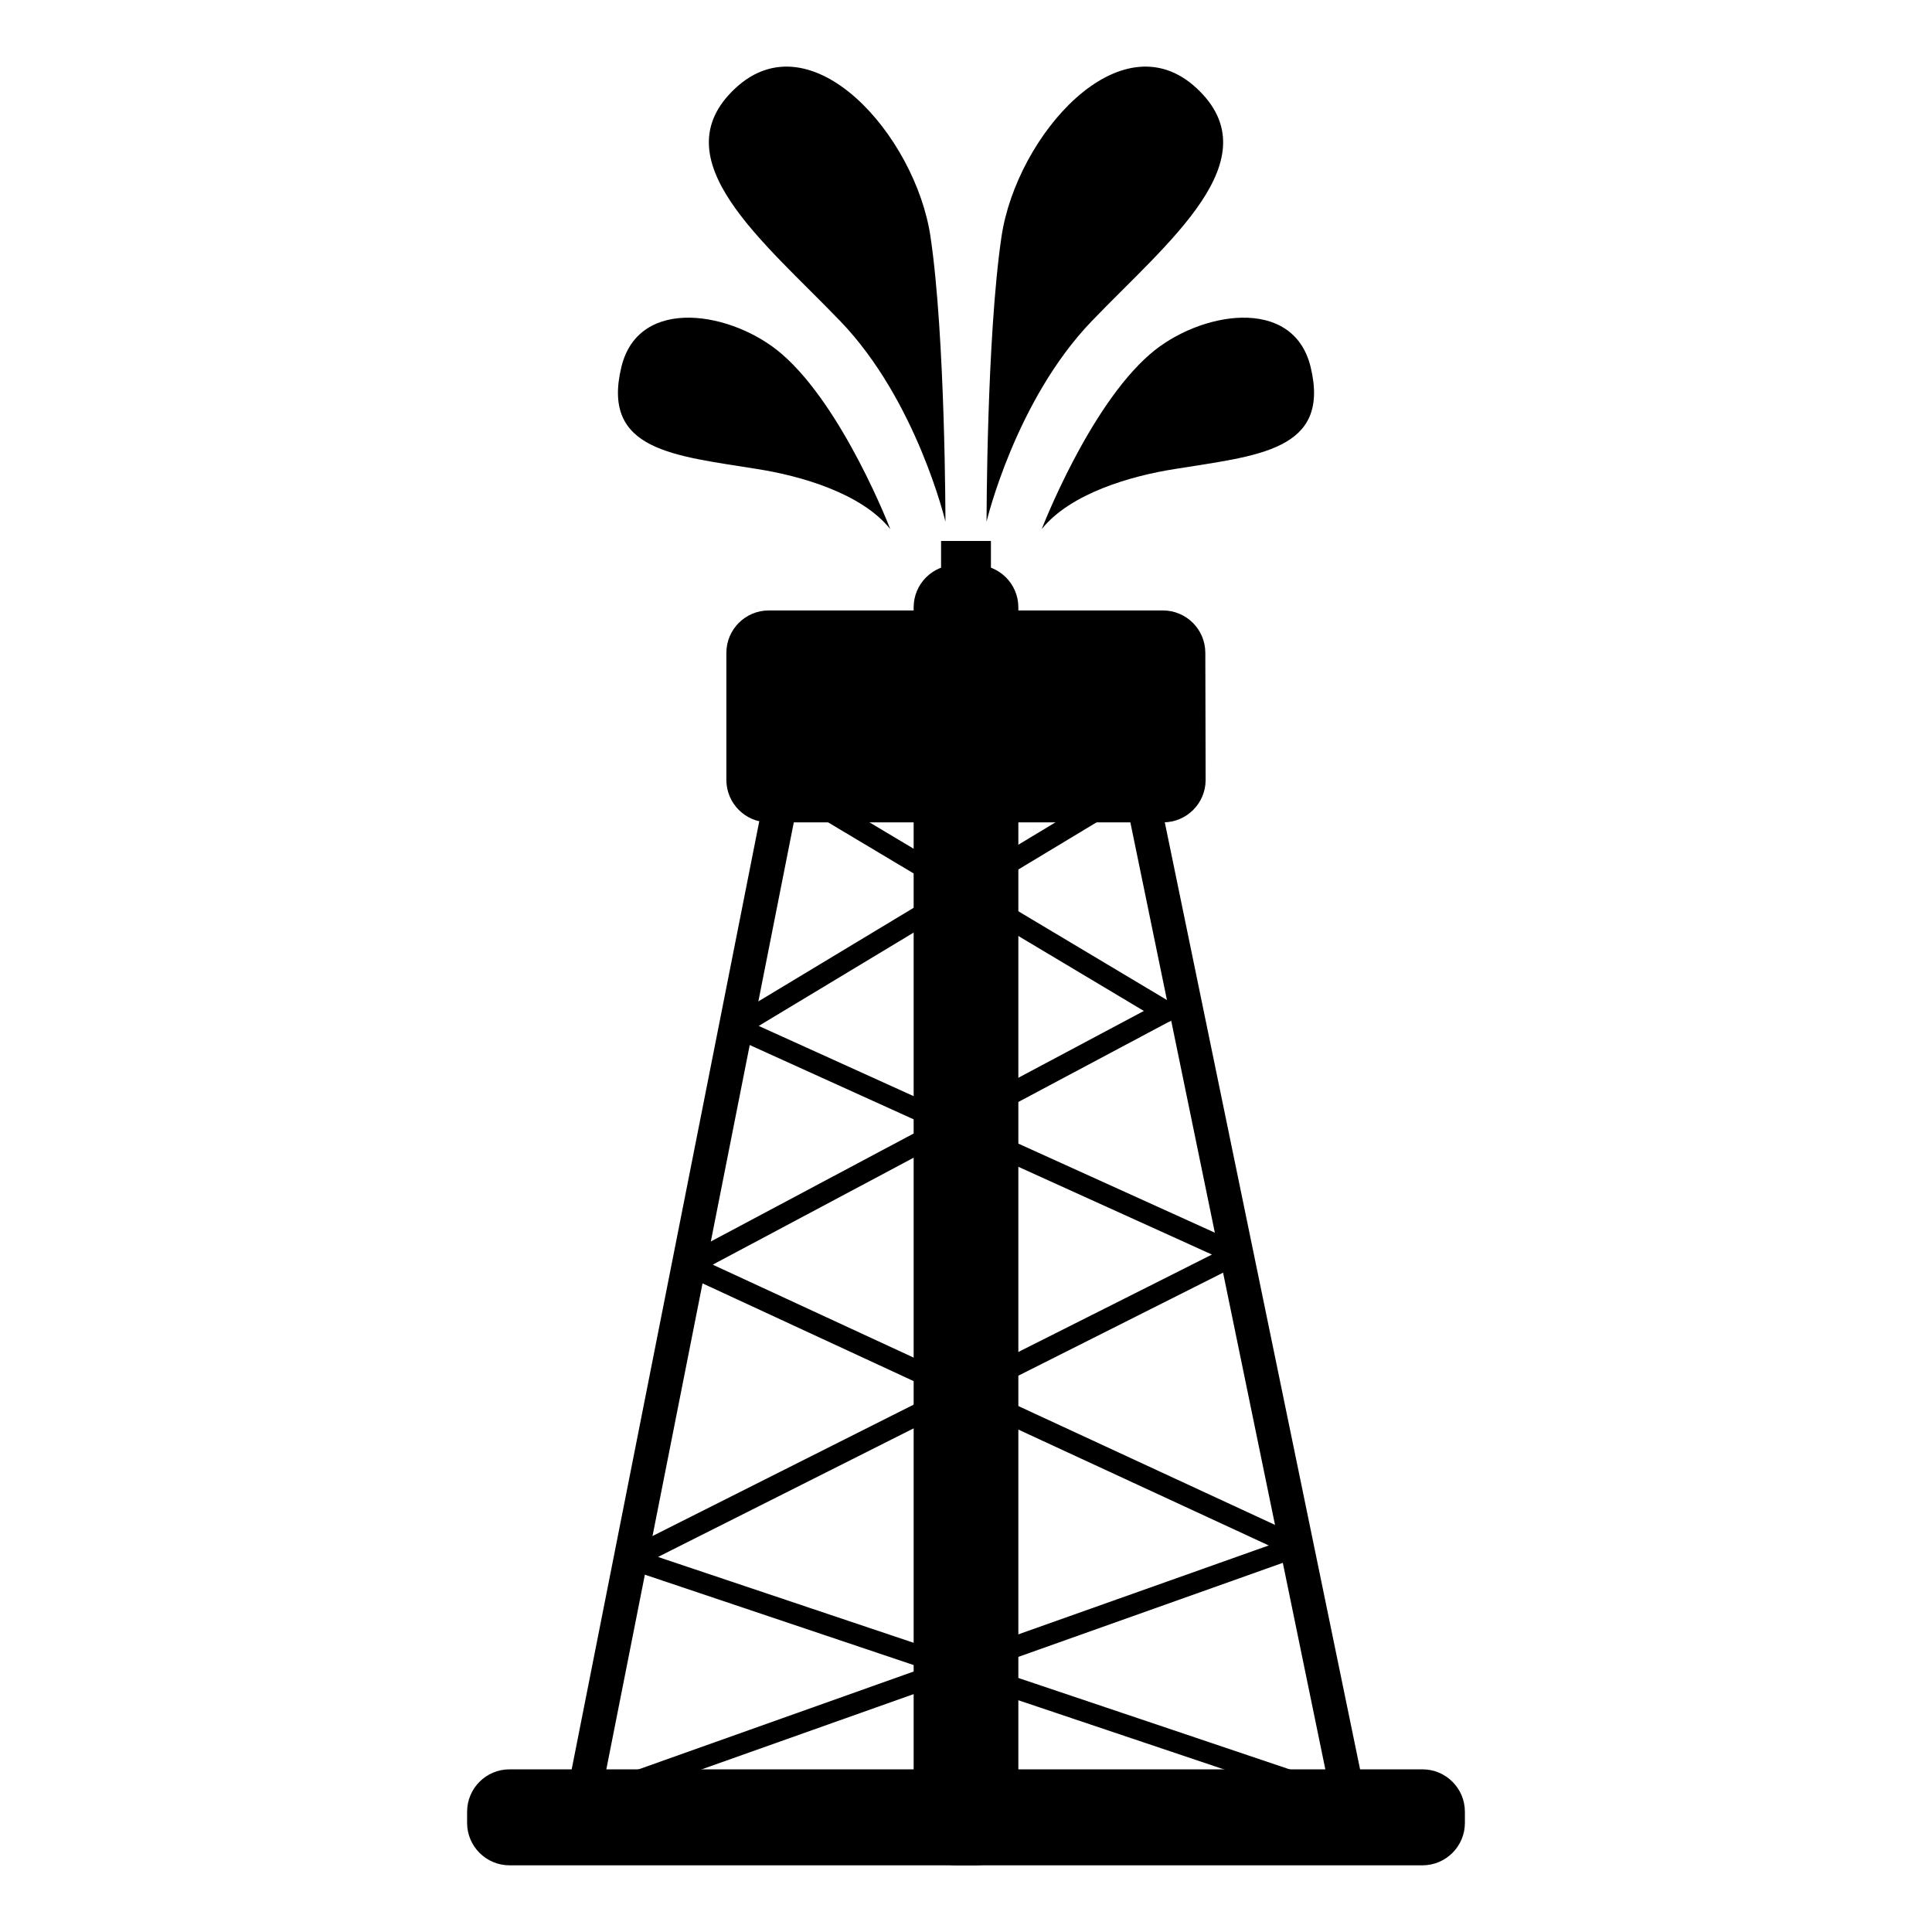 <?xml version="1.0" encoding="utf-8"?>
<!-- Generator: Adobe Illustrator 22.0.1, SVG Export Plug-In . SVG Version: 6.00 Build 0)  -->
<svg version="1.1" id="Calque_1" xmlns="http://www.w3.org/2000/svg" xmlns:xlink="http://www.w3.org/1999/xlink" x="0px" y="0px"
	 viewBox="0 0 620 620" style="enable-background:new 0 0 620 620;" xml:space="preserve">
<g>
	<polygon points="427.6,578.9 360.5,253 256.9,253 192.4,578.8 181.7,576.7 247.9,242.1 369.3,242.1 438.3,576.7 	"/>
	<path d="M326.8,585c0,7.5-6.1,13.6-13.6,13.6h-6.4c-7.5,0-13.6-6.1-13.6-13.6V194.9c0-7.5,6.1-13.6,13.6-13.6h6.4
		c7.5,0,13.6,6.1,13.6,13.6V585z"/>
	<path d="M372.2,321.7c-51,27.1-101.9,54.3-152.9,81.4c-2.1,1.1-2.3,4.8,0,5.9c65,30.1,130,60.2,195.1,90.3c0.3-2.1,0.5-4.1,0.8-6.2
		c-76.4,27.1-152.7,54.2-229.1,81.4c-3.5,1.3-3.1,6.7,0.9,6.7c81.9,0,163.9,0,245.8,0c4,0,4.5-5.5,0.9-6.7
		C357,548.6,280.2,522.8,203.3,497c0.3,2.1,0.5,4.1,0.8,6.2c64.8-32.6,129.6-65.2,194.4-97.8c2.2-1.1,2.3-4.8,0-5.9
		C345,375.2,291.4,351,237.9,326.7c0,2,0,3.9,0,5.9c43.2-26,86.4-52.1,129.6-78.1c2.9-1.7,1.7-6.3-1.7-6.3c-38,0-76.1,0-114.1,0
		c-3.4,0-4.6,4.6-1.7,6.3c40.8,24.4,81.6,48.7,122.4,73.1c3.8,2.3,7.2-3.6,3.4-5.9c-40.8-24.4-81.6-48.7-122.4-73.1
		c-0.6,2.1-1.1,4.2-1.7,6.3c38,0,76.1,0,114.1,0c-0.6-2.1-1.1-4.2-1.7-6.3c-43.2,26-86.4,52.1-129.6,78.1c-2,1.2-2.4,4.8,0,5.9
		c53.5,24.3,107.1,48.5,160.6,72.8c0-2,0-3.9,0-5.9c-64.8,32.6-129.6,65.2-194.4,97.8c-2.8,1.4-1.8,5.3,0.8,6.2
		c76.8,25.8,153.7,51.7,230.5,77.5c0.3-2.2,0.6-4.5,0.9-6.7c-81.9,0-163.9,0-245.8,0c0.3,2.2,0.6,4.5,0.9,6.7
		c76.4-27.1,152.7-54.2,229.1-81.4c2.5-0.9,3.7-4.9,0.8-6.2c-65-30.1-130-60.2-195.1-90.3c0,2,0,3.9,0,5.9
		c51-27.1,101.9-54.3,152.9-81.4C379.5,325.5,376.1,319.7,372.2,321.7z"/>
</g>
<path d="M386.9,250.3c0,7.5-6.1,13.6-13.6,13.6H246.7c-7.5,0-13.6-6.1-13.6-13.6v-40.8c0-7.5,6.1-13.6,13.6-13.6h126.5
	c7.5,0,13.6,6.1,13.6,13.6L386.9,250.3L386.9,250.3z"/>
<g>
	<g>
		<path d="M236,28.3c24.5-22.8,57.8,15.3,62.6,47.6c4.8,32.3,4.8,91.5,4.8,91.5s-9.2-38.8-33.7-64.3C245.2,77.6,211.5,51.1,236,28.3
			z"/>
		<path d="M285.7,169.8c0,0-15-39-34.7-56.1c-15.6-13.6-46-19.1-51.6,4.1c-6.5,26.9,17,28.4,43.5,32.7
			C257,152.7,276.5,158.3,285.7,169.8z"/>
	</g>
	<g>
		<path d="M384,28.3c-24.5-22.8-57.8,15.3-62.6,47.6c-4.8,32.3-4.8,91.5-4.8,91.5s9.2-38.8,33.7-64.3
			C374.8,77.6,408.5,51.1,384,28.3z"/>
		<path d="M334.3,169.8c0,0,15-39,34.7-56.1c15.6-13.6,46-19.1,51.6,4.1c6.5,26.9-17,28.4-43.5,32.7
			C363,152.7,343.5,158.3,334.3,169.8z"/>
	</g>
</g>
<path d="M470.1,585c0,7.5-6.1,13.6-13.6,13.6h-293c-7.5,0-13.6-6.1-13.6-13.6v-3.6c0-7.5,6.1-13.6,13.6-13.6h293
	c7.5,0,13.6,6.1,13.6,13.6L470.1,585L470.1,585z"/>
<rect x="302" y="173.6" width="16" height="22.2"/>
</svg>
